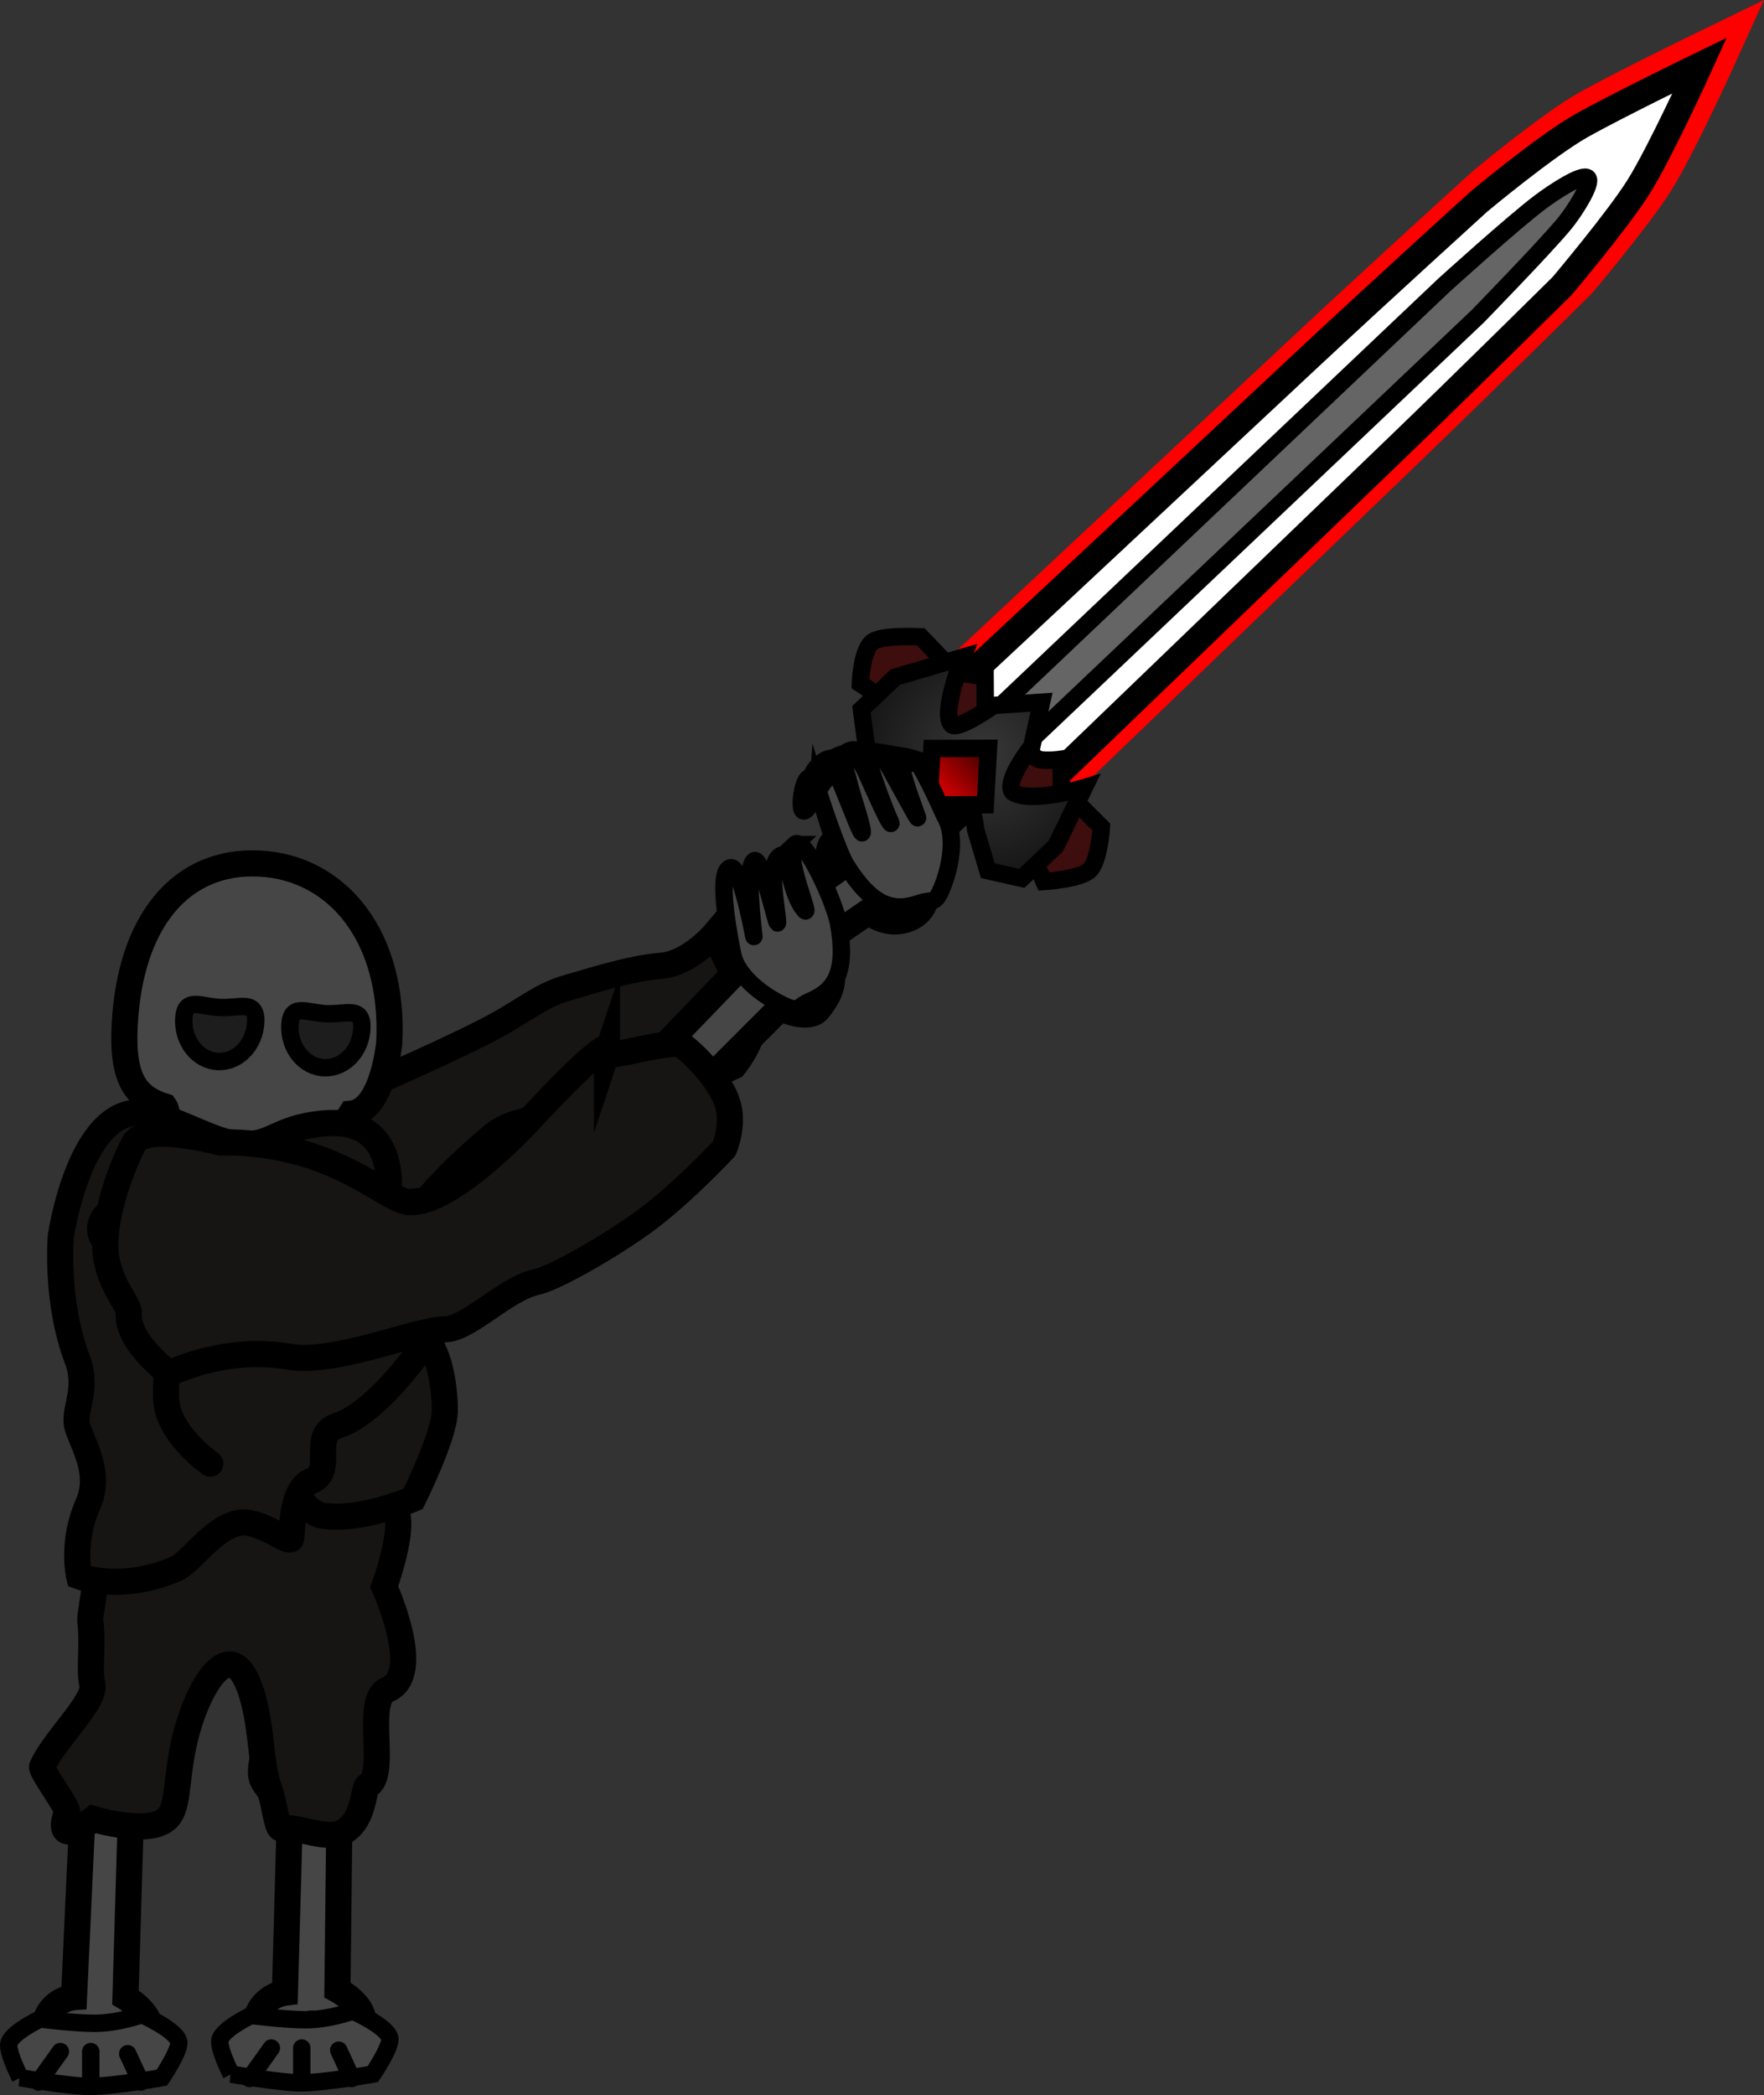 <svg version="1.1" xmlns="http://www.w3.org/2000/svg" xmlns:xlink="http://www.w3.org/1999/xlink" width="101.23" height="120.225" viewBox="0,0,101.23,120.225"><rect x="0" y="0" width="101.23" height="120.225" fill="#333333" stroke="none"/><defs><radialGradient cx="284.786" cy="118.46" r="6.686" gradientUnits="userSpaceOnUse" id="color-1"><stop offset="0" stop-color="#383838"/><stop offset="1" stop-color="#181818"/></radialGradient><linearGradient x1="285.156" y1="118.049" x2="281.735" y2="121.294" gradientUnits="userSpaceOnUse" id="color-2"><stop offset="0" stop-color="#320000"/><stop offset="1" stop-color="#ff0000"/></linearGradient><linearGradient x1="247.936" y1="139.124" x2="249.822" y2="134.802" gradientUnits="userSpaceOnUse" id="color-3"><stop offset="0" stop-color="#320000"/><stop offset="1" stop-color="#ff0000"/></linearGradient><radialGradient cx="257.89" cy="138.82" r="8.394" gradientUnits="userSpaceOnUse" id="color-4"><stop offset="0" stop-color="#a2a2a2"/><stop offset="1" stop-color="#747474"/></radialGradient><radialGradient cx="246.453" cy="169.521" r="7.238" gradientUnits="userSpaceOnUse" id="color-5"><stop offset="0" stop-color="#a2a2a2"/><stop offset="1" stop-color="#747474"/></radialGradient><radialGradient cx="235.496" cy="169.452" r="7.07" gradientUnits="userSpaceOnUse" id="color-6"><stop offset="0" stop-color="#a2a2a2"/><stop offset="1" stop-color="#747474"/></radialGradient><radialGradient cx="242.533" cy="152.819" r="10.211" gradientUnits="userSpaceOnUse" id="color-7"><stop offset="0" stop-color="#6e6e6e"/><stop offset="1" stop-color="#a2a2a2"/></radialGradient><radialGradient cx="244.512" cy="145.761" r="9.801" gradientUnits="userSpaceOnUse" id="color-8"><stop offset="0" stop-color="#a2a2a2"/><stop offset="1" stop-color="#747474"/></radialGradient></defs><g transform="translate(-228.432,-75.105)"><g data-paper-data="{&quot;isPaintingLayer&quot;:true}" fill-rule="nonzero" stroke-linejoin="miter" stroke-miterlimit="10" stroke-dasharray="" stroke-dashoffset="0" style="mix-blend-mode: normal"><g><path d="M281.821,115.911c0,0 16.484,-15.402 22.391,-20.922c3.868,-3.614 9.677,-8.893 9.677,-8.893c0,0 3.806,-3.179 5.863,-4.348c1.942,-1.103 6.823,-3.476 6.823,-3.476c0,0 -2.236,4.926 -3.502,6.956c-1.172,1.88 -4.393,5.699 -4.393,5.699c0,0 -5.652,5.593 -9.502,9.299c-5.844,5.626 -22.077,21.253 -22.077,21.253z" fill="none" stroke="#ff0000" stroke-width="3" stroke-linecap="butt"/><g data-paper-data="{&quot;index&quot;:null}" stroke="#000000"><path d="M281.22,116.499c0,0 16.484,-15.402 22.391,-20.922c3.868,-3.614 9.677,-8.893 9.677,-8.893c0,0 3.806,-3.179 5.863,-4.348c1.942,-1.103 6.823,-3.476 6.823,-3.476c0,0 -2.236,4.926 -3.502,6.956c-1.172,1.88 -4.393,5.699 -4.393,5.699c0,0 -5.652,5.593 -9.502,9.299c-5.844,5.626 -22.077,21.253 -22.077,21.253z" fill="#ffffff" stroke-width="1.5" stroke-linecap="butt"/><path d="M284.805,116.597l26.508,-25.142c0,0 3.951,-3.581 5.492,-4.74c0.756,-0.569 2.438,-1.69 2.743,-1.392c0.282,0.275 -0.761,1.92 -1.357,2.64c-1.15,1.387 -4.976,5.312 -4.976,5.312l-26.6,25.229z" fill="#656565" stroke-width="1" stroke-linecap="butt"/><path d="M269.915,130.212l13.262,-12.578l2.405,2.535l-13.262,12.578z" fill="#331b08" stroke-width="1" stroke-linecap="butt"/><path d="M284.443,120.722l-2.66,-1.288l0.428,3.228l-2.326,-1.445l0.773,3.094l-2.685,-1.098l0.872,2.652l-2.519,-0.924l0.274,2.888l-2.278,-1.319l0.465,2.872l-2.138,-0.955l0.599,2.58l-2.708,-1.318" fill="none" stroke-width="0.75" stroke-linecap="round"/><path d="M290.958,125.047c-0.546,0.518 -2.609,0.644 -2.609,0.644c0,0 -0.584,-1.352 -1.358,-2.168c-0.736,-0.776 -1.645,-0.999 -2.333,-1.724c-0.384,-0.404 -0.063,-1.783 -0.655,-2.407c-0.632,-0.666 -2.183,-0.586 -2.823,-1.26c-0.583,-0.614 -0.506,-1.391 -0.983,-1.894c-0.935,-0.986 -2.391,-1.901 -2.391,-1.901c0,0 0.054,-1.801 0.642,-2.358c0.49,-0.465 2.829,-0.329 2.829,-0.329l1.938,2.027l1.747,0.264l0.011,1.605c0,0 2.166,2.283 2.873,3.029c0.26,0.274 1.49,0.1 1.49,0.1l0.001,1.596l2.301,2.302c0,0 -0.129,1.953 -0.678,2.474z" fill="#3e0d0d" stroke-width="1" stroke-linecap="butt"/><path d="M285.119,125.07l-0.697,-2.35c0,0 -0.228,-2.125 -0.924,-2.858c-0.711,-0.75 -3.046,-1.327 -3.046,-1.327l-2.271,-0.376l-0.315,-2.351l1.949,-1.848l3.87,-1.141c0,0 -1.257,3.223 -0.647,3.866c0.348,0.367 2.42,-1.099 2.42,-1.099l2.745,-0.185l-0.558,2.529c0,0 -1.595,2.005 -1.101,2.631c1.045,0.673 4.108,-0.256 4.108,-0.256l-1.635,3.357l-1.949,1.848z" fill="url(#color-1)" stroke-width="1" stroke-linecap="butt"/><path d="M281.735,121.294l0.18,-3.237l3.242,-0.008l-0.18,3.237z" fill="url(#color-2)" stroke-width="1" stroke-linecap="butt"/></g></g><path d="M250.918,137.853l-2.982,1.271l-1.096,-3.051l2.982,-1.271z" fill="url(#color-3)" stroke="#000000" stroke-width="1" stroke-linecap="butt"/><path d="M261.913,136.226c0,0 0.213,-1.637 1.043,-1.712c1.38,-0.124 1.995,0.247 2.327,1.104c0.333,0.857 -1.309,1.531 -1.248,1.675c0.064,0.152 2.172,0.842 2.393,1.622c0.221,0.78 -0.654,1.702 -1.954,1.358c-1.005,-0.266 -1.452,-1.229 -1.452,-1.229l-8.937,1.701c0,0 -0.413,1.241 -0.918,1.782c-0.428,0.459 -1.987,0.332 -2.47,-0.549c-0.483,-0.881 1.187,-2.195 1.177,-2.233c-0.016,-0.059 -1.477,0.111 -2.219,-0.32c-0.679,-0.394 -0.891,-1.255 -0.123,-1.785c1.105,-0.763 3.644,0.419 3.644,0.419z" data-paper-data="{&quot;index&quot;:null}" fill="url(#color-4)" stroke="#000000" stroke-width="1.5" stroke-linecap="butt"/><path d="M276.123,125.289c0,0 -0.466,-1.584 0.263,-1.987c1.212,-0.67 1.925,-0.579 2.575,0.071c0.65,0.65 -0.58,1.929 -0.465,2.036c0.12,0.113 2.327,-0.106 2.844,0.518c0.517,0.625 0.088,1.821 -1.24,2.031c-1.026,0.163 -1.824,-0.538 -1.824,-0.538l-7.49,5.163c0,0 0.123,1.302 -0.121,2.001c-0.207,0.593 -1.684,1.105 -2.481,0.494c-0.797,-0.611 0.2,-2.488 0.176,-2.518c-0.039,-0.048 -1.306,0.697 -2.159,0.603c-0.78,-0.086 -1.321,-0.789 -0.833,-1.583c0.703,-1.144 3.503,-1.087 3.503,-1.087z" data-paper-data="{&quot;index&quot;:null}" fill="#464646" stroke="#000000" stroke-width="1.5" stroke-linecap="butt"/><path d="M275.356,120.416c-0.659,-2.105 -1.21,1.219 -0.799,1.229c0.472,0.012 1.434,-3.315 2.179,-1.495c0.659,1.61 1.19,3.034 1.178,2.696c-0.018,-0.483 -0.479,-1.661 -0.821,-3.026c-0.649,-2.591 -2.279,-0.164 -2.004,-0.274c0.546,-0.217 1.977,-2.493 3.052,-0.112c0.647,1.433 1.19,2.667 1.389,2.901c0.148,0.175 -0.267,-0.473 -1.064,-2.888c-0.947,-2.872 -2.342,-0.134 -2.062,-0.176c0.346,-0.051 2.078,-1.916 3.093,-0.087c0.756,1.362 1.422,2.621 1.589,2.848c0.058,0.078 -1.198,-3.092 -0.829,-3.059c0.053,0.005 0.83,-0.168 0.924,-0.003c0.831,1.451 1.433,2.909 1.456,2.946c0.802,1.282 0.193,3.418 -0.233,4.335c-0.358,0.771 -0.466,0.429 -1.235,0.696c-1.498,0.52 -2.712,0.151 -4.187,-2.207c-0.307,-0.49 -1.032,-2.427 -1.626,-4.326z" data-paper-data="{&quot;index&quot;:null}" fill="#464646" stroke="#000000" stroke-width="1" stroke-linecap="butt"/><path d="M247.797,189.292c0,0 1.562,0.85 1.453,1.79c-0.181,1.563 -0.68,2.098 -1.595,2.142c-0.915,0.043 -1.217,-2.014 -1.372,-2.001c-0.163,0.014 -1.304,2.07 -2.119,2.019c-0.815,-0.051 -1.528,-1.359 -0.906,-2.658c0.481,-1.004 1.526,-1.132 1.526,-1.132l0.29,-10.459c0,0 -1.128,-0.921 -1.549,-1.68c-0.357,-0.643 0.11,-2.308 1.081,-2.507c0.971,-0.199 1.896,2.131 1.936,2.134c0.062,0.005 0.215,-1.664 0.801,-2.318c0.536,-0.598 1.428,-0.506 1.781,0.536c0.508,1.501 -1.211,3.845 -1.211,3.845z" data-paper-data="{&quot;index&quot;:null}" fill="#464646" stroke="#000000" stroke-width="1.5" stroke-linecap="butt"/><path d="M235.632,189.717c0,0 1.513,0.916 1.39,1.831c-0.205,1.521 -0.704,2.02 -1.6,2.013c-0.896,-0.006 -1.154,-2.038 -1.307,-2.034c-0.16,0.005 -1.313,1.958 -2.11,1.864c-0.796,-0.094 -1.471,-1.413 -0.838,-2.653c0.489,-0.958 1.513,-1.028 1.513,-1.028l0.473,-10.231c0,0 -1.087,-0.962 -1.485,-1.728c-0.338,-0.649 0.149,-2.255 1.104,-2.398c0.954,-0.143 1.817,2.189 1.856,2.194c0.06,0.008 0.241,-1.619 0.826,-2.228c0.535,-0.557 1.407,-0.419 1.733,0.62c0.469,1.498 -1.255,3.703 -1.255,3.703z" data-paper-data="{&quot;index&quot;:null}" fill="#464646" stroke="#000000" stroke-width="1.5" stroke-linecap="butt"/><path d="M264.078,139.139c-0.757,0.295 -5.334,-0.591 -7.405,1.159c-2.688,2.27 -3.757,3.681 -3.757,3.681c0,0 -3.441,0.507 -4.414,-0.445c-1.303,-1.274 -1.28,-0.555 -1.657,-1.495c-0.62,-1.546 1.219,-4.005 1.219,-4.005c0,0 4.725,-1.99 8.042,-3.661c2.386,-1.202 3.231,-2.115 4.876,-2.581c1.314,-0.372 3.563,-1.119 5.403,-1.269c1.631,-0.133 3.057,-1.824 3.057,-1.824c0,0 1.189,2.77 2.002,3.918c0.98,1.383 -0.892,3.667 -0.892,3.667c0,0 -4.276,1.997 -6.472,2.854z" fill="#171513" stroke="#000000" stroke-width="1.5" stroke-linecap="butt"/><path d="M248.021,174.167c0,0 1.375,0.703 1.302,1.521c-0.122,1.361 -0.543,1.837 -1.336,1.895c-0.793,0.058 -1.102,-1.721 -1.236,-1.706c-0.141,0.015 -1.085,1.826 -1.793,1.8c-0.708,-0.026 -1.357,-1.145 -0.846,-2.287c0.395,-0.882 1.299,-1.018 1.299,-1.018l0.014,-9.085c0,0 -1,-0.774 -1.383,-1.423c-0.324,-0.55 0.043,-2.006 0.882,-2.201c0.839,-0.195 1.694,1.806 1.729,1.808c0.054,0.003 0.149,-1.449 0.643,-2.03c0.452,-0.531 1.228,-0.472 1.558,0.425c0.475,1.291 -0.964,3.365 -0.964,3.365z" data-paper-data="{&quot;index&quot;:null}" fill="url(#color-5)" stroke="#000000" stroke-width="1.5" stroke-linecap="butt"/><path d="M236.457,174.21c0,0 1.248,0.896 1.078,1.68c-0.281,1.303 -0.746,1.7 -1.522,1.634c-0.775,-0.066 -0.861,-1.843 -0.993,-1.849c-0.139,-0.007 -1.27,1.606 -1.953,1.47c-0.683,-0.135 -1.177,-1.323 -0.545,-2.353c0.489,-0.796 1.38,-0.787 1.38,-0.787l1.105,-8.824c0,0 -0.876,-0.907 -1.168,-1.597c-0.248,-0.585 0.283,-1.942 1.118,-2.001c0.836,-0.059 1.424,2.018 1.457,2.025c0.052,0.011 0.318,-1.385 0.866,-1.872c0.501,-0.446 1.246,-0.267 1.458,0.655c0.305,1.328 -1.338,3.12 -1.338,3.12z" data-paper-data="{&quot;index&quot;:null}" fill="url(#color-6)" stroke="#000000" stroke-width="1.5" stroke-linecap="butt"/><path d="M239.848,159.387c0.445,-1.385 0.727,-1.785 0.995,-3.292c0.384,-2.244 -6.226,1.248 -5.812,-2.286c0.414,-3.534 5.859,-0.1 6.251,-2.036c0.064,-3.168 -6.059,0.922 -5.975,-2.842c0.084,-3.763 6.142,-0.047 6.352,-1.879c0.395,-1.61 -1.248,-1.292 -2.659,-1.703c-0.147,-0.043 -3.176,0.238 -3.525,-1.428c-0.379,-1.81 2.716,-1.716 2.716,-1.716c0,0 1.304,0.492 2.507,0.543c0.212,0.009 0.064,-3.533 0.343,-3.528c0.663,0.01 3.805,0.122 3.805,0.122c0,0 -0.332,3.41 0.002,3.424c1.673,0.071 3.091,-0.058 3.091,-0.058c0,0 1.965,0.634 2.006,1.816c0.022,0.635 -1.781,0.765 -3.364,1.112c-1.362,0.299 -2.621,-0.134 -2.73,1.205c-0.289,2.728 6.016,-1.144 5.94,2.562c-0.076,3.706 -6.06,-0.085 -6.113,2.38c-0.168,2.143 6.07,-0.665 5.885,2.607c-0.185,3.272 -6.038,-0.48 -6.069,1.884c-0.046,1.144 0.064,2.215 0.263,3.345c0.819,4.64 4.69,-1.293 5.811,2.791c1.122,4.084 -0.825,2.764 -3.948,3.995c-1.062,0.418 -3.251,-2.969 -4.152,-2.842c-1.791,0.252 -2.903,2.658 -3.731,2.628c-2.208,-0.079 -4.334,-0.974 -3.175,-4.206c0,0 0.441,-0.653 1.774,-0.958c1.03,-0.236 2.917,0.208 3.51,-1.641z" data-paper-data="{&quot;index&quot;:null}" fill="url(#color-7)" stroke="#000000" stroke-width="1.5" stroke-linecap="butt"/><path d="M247.2,143.74l-2.592,-0.102l0.139,-1.713l-0.468,-0.029l-0.101,1.761l-2.726,-0.154l0.083,-1.744l-0.419,-0.023l-0.16,1.77l-2.311,-0.122c0,0 -0.435,-1.328 -0.401,-2.019c-0.272,-0.743 -0.088,-2.388 -0.363,-2.765c-1.618,-0.513 -2.452,-1.511 -2.296,-4.632c0.3,-6.018 3.249,-9.542 7.755,-9.307c4.505,0.235 7.731,4.248 7.43,10.266c0,0 -0.345,3.904 -2.194,4.086c-0.595,0.907 -0.623,1.642 -0.916,2.628z" fill="#464646" stroke="#000000" stroke-width="1.5" stroke-linecap="butt"/><path d="M245.069,133.942c0.055,-1.297 0.956,-0.711 2.096,-0.663c1.14,0.048 2.087,-0.46 2.032,0.837c-0.055,1.297 -1.023,2.309 -2.163,2.261c-1.14,-0.048 -2.02,-1.139 -1.965,-2.436z" fill="#1d1d1d" stroke="#000000" stroke-width="1" stroke-linecap="butt"/><g stroke="#000000" stroke-width="1"><path d="M229.59,194.331c0,0 -0.658,-1.27 -0.658,-1.871c0,-0.643 1.803,-1.497 1.803,-1.497c0,0 1.895,0.249 3.136,0.249c1.346,0 2.703,-0.499 2.703,-0.499c0,0 2.122,0.949 2.122,1.622c0,0.549 -0.977,1.996 -0.977,1.996c0,0 -2.784,0.499 -4.117,0.499c-1.258,0 -4.013,-0.499 -4.013,-0.499z" fill="#464646" stroke-linecap="butt"/><path d="M231.894,192.834l-1.247,1.746" fill="none" stroke-linecap="round"/><path d="M233.64,194.705v-1.871" fill="none" stroke-linecap="round"/><path d="M236.509,194.58l-0.748,-1.622" fill="none" stroke-linecap="round"/></g><g stroke="#000000" stroke-width="1"><path d="M241.7,194.127c0,0 -0.658,-1.27 -0.658,-1.871c0,-0.643 1.803,-1.497 1.803,-1.497c0,0 1.895,0.249 3.136,0.249c1.346,0 2.703,-0.499 2.703,-0.499c0,0 2.122,0.949 2.122,1.622c0,0.549 -0.977,1.996 -0.977,1.996c0,0 -2.784,0.499 -4.117,0.499c-1.258,0 -4.013,-0.499 -4.013,-0.499z" fill="#464646" stroke-linecap="butt"/><path d="M242.756,194.377l1.247,-1.746" fill="none" stroke-linecap="round"/><path d="M245.75,194.501v-1.871" fill="none" stroke-linecap="round"/><path d="M247.871,192.755l0.748,1.622" fill="none" stroke-linecap="round"/></g><path d="M238.978,133.584c0.055,-1.297 0.956,-0.711 2.096,-0.663c1.14,0.048 2.087,-0.46 2.032,0.837c-0.055,1.297 -1.023,2.309 -2.163,2.261c-1.14,-0.048 -2.02,-1.139 -1.965,-2.436z" fill="#1d1d1d" stroke="#000000" stroke-width="1" stroke-linecap="butt"/><path d="M232.282,179.069c0.079,-0.216 -1.527,-2.369 -1.432,-2.582c0.705,-1.589 3.127,-3.76 2.878,-4.753c-0.202,-0.804 0.063,-2.199 -0.121,-3.675c-0.032,-0.259 1.415,-8.899 1.415,-8.899c0,0 2.774,-6.076 3.07,-6.002c1.613,0.401 3.202,1.726 4.473,1.78c1.577,0.067 1.747,-0.982 3.97,-1.269c3.904,-0.504 3.131,4.47 3.131,4.47c0,0 1.339,2.721 1.582,3.961c0.249,1.274 -0.768,4.061 -0.768,4.061c0,0 2.314,5.033 0.189,5.902c-1.388,0.568 0.064,4.906 -1.143,5.511c-0.256,0.128 -0.149,1.943 -1.375,2.651c-0.944,0.545 -2.731,-0.381 -3.599,-0.202c-0.221,0.046 -0.393,-1.535 -0.627,-2.146c-0.404,-1.052 -0.4,-1.927 -0.635,-3.613c-0.251,-1.801 -0.787,-3.579 -1.631,-3.642c-1.033,-0.078 -2.194,2.279 -2.69,4.609c-0.481,2.262 -0.266,3.682 -1.026,4.297c-1.101,0.892 -4.158,-0.04 -4.158,-0.04c0,0 -2.346,1.871 -1.504,-0.42z" data-paper-data="{&quot;index&quot;:null}" fill="#171513" stroke="#000000" stroke-width="1.5" stroke-linecap="butt"/><path d="M242.08,157.662l3.669,-6.303l6.322,-2.76c0,0 0.589,2.646 1.27,4.068c0.477,0.996 0.647,2.674 0.613,3.478c-0.062,1.46 -1.811,4.969 -1.811,4.969c0,0 -3.033,1.322 -5.218,0.963c-1.016,-0.167 -1.881,-1.964 -2.437,-2.15c-1.917,-0.641 -2.409,-2.264 -2.409,-2.264z" fill="#171513" stroke="#000000" stroke-width="1.5" stroke-linecap="butt"/><path d="M233.482,161.424c0.78,-1.758 -0.258,-3.343 -0.603,-4.432c-0.29,-0.914 0.66,-2.128 -0.012,-3.885c-1.271,-3.322 -0.945,-7.064 -0.945,-7.064c0,0 1.143,-7.848 5.01,-7.036c1.914,0.402 3.807,1.694 5.313,1.758c1.868,0.079 2.06,-0.931 4.689,-1.187c4.618,-0.45 3.749,4.34 3.749,4.34c0,0 1.611,2.636 1.91,3.835c0.307,1.231 0.549,3.969 0.549,3.969c0,0 -2.824,4.371 -5.332,5.189c-1.638,0.535 -0.092,2.607 -1.515,3.179c-1.254,0.505 -1.058,3.278 -1.172,3.345c-0.291,0.171 -1.846,-1.184 -3.029,-0.931c-1.496,0.32 -2.717,2.267 -3.58,2.635c-3.169,1.35 -5.539,0.426 -5.539,0.426c0,0 -0.469,-1.938 0.507,-4.14z" fill="#171513" stroke="#000000" stroke-width="1.5" stroke-linecap="butt"/><path d="M240.501,159.095c0,0 -2.073,-1.43 -2.471,-3.228c-0.243,-1.097 0.212,-3.06 0.051,-5.197c-0.16,-2.111 -1.663,-2.14 -1.921,-3.588c-0.174,-0.977 0.846,-3.796 0.846,-3.796" fill="none" stroke="#000000" stroke-width="1.5" stroke-linecap="round"/><path d="M238.965,146.325c0,0 -3.04,1.205 -4.276,0.24c-0.858,-0.67 -0.552,-1.66 0.266,-2.072c0.895,-0.451 2.586,-0.153 2.608,-0.221c0.015,-0.043 -1.843,-1.69 -1.22,-2.684c0.623,-0.994 2.449,-1.036 2.917,-0.471c0.552,0.665 0.949,2.14 0.949,2.14l10.302,2.593c0,0 0.587,-1.092 1.776,-1.333c1.539,-0.312 2.496,0.822 2.185,1.716c-0.311,0.894 -2.815,1.555 -2.9,1.728c-0.081,0.164 1.787,1.062 1.34,2.038c-0.447,0.976 -1.188,1.367 -2.788,1.128c-0.962,-0.144 -1.099,-2.067 -1.099,-2.067z" data-paper-data="{&quot;index&quot;:null}" fill="url(#color-8)" stroke="#000000" stroke-width="1.5" stroke-linecap="butt"/><path d="M266.254,139.896c0,0 -0.437,3.049 -1.804,3.607c-0.949,0.388 -1.615,-0.325 -1.569,-1.187c0.05,-0.942 1.085,-2.185 1.04,-2.235c-0.029,-0.032 -2.243,0.715 -2.764,-0.259c-0.521,-0.974 0.299,-2.486 0.979,-2.604c0.802,-0.14 2.193,0.226 2.193,0.226l6.939,-7.206c0,0 -0.618,-0.99 -0.259,-2.075c0.465,-1.403 1.84,-1.655 2.425,-0.983c0.586,0.672 -0.046,3.028 0.055,3.178c0.096,0.143 1.704,-0.963 2.293,-0.142c0.589,0.822 0.561,1.611 -0.383,2.807c-0.568,0.719 -2.203,-0.069 -2.203,-0.069z" data-paper-data="{&quot;index&quot;:null}" fill="#464646" stroke="#000000" stroke-width="1.5" stroke-linecap="butt"/><path d="M274.037,123.569c0.566,-0.539 2.305,3.338 2.519,4.538c0.486,2.739 -0.167,3.826 -1.627,4.445c-0.75,0.318 -0.601,0.644 -1.383,0.312c-0.932,-0.395 -2.816,-1.571 -3.08,-3.06c-0.015,-0.083 -0.984,-4.618 -0.152,-4.885c0.606,-0.38 1.393,4.041 1.382,3.931c-0.066,-0.658 -0.493,-4.011 0.016,-4.35c0.433,-0.289 1.356,4.032 1.341,3.531c-0.025,-0.816 -0.648,-3.529 0.234,-3.858c0.424,-0.157 0.408,2.078 1.308,3.153c0.463,0.553 -1.202,-3.143 -0.556,-3.757z" data-paper-data="{&quot;index&quot;:null}" fill="#464646" stroke="#000000" stroke-width="1" stroke-linecap="butt"/><path d="M263.264,135.537c-0.145,0.431 3.781,-0.878 4.352,-0.427c0.647,0.51 2.121,1.9 2.573,3.34c0.384,1.223 -0.2,2.565 -0.2,2.565c0,0 -2.666,2.88 -4.996,4.48c-2.431,1.669 -4.937,2.996 -5.754,3.171c-1.805,0.386 -3.904,2.699 -5.269,2.722c-1.709,0.028 -6.33,2.034 -8.962,1.57c-3.658,-0.644 -6.863,0.966 -6.863,0.966c0,0 -2.47,-1.824 -2.321,-3.483c0.041,-0.46 -1.29,-1.808 -1.345,-3.712c-0.066,-2.267 1.17,-5.159 1.649,-6.026c0.658,-1.192 4.943,-0.036 4.943,-0.036c0,0 3.185,-0.178 6.413,1.221c2.488,1.078 3.594,2.135 4.404,2.2c2.349,0.188 6.697,-4.468 6.697,-4.468c0,0 5.219,-5.688 4.679,-4.082z" data-paper-data="{&quot;index&quot;:null}" fill="#171513" stroke="#000000" stroke-width="1.5" stroke-linecap="butt"/></g></g></svg>